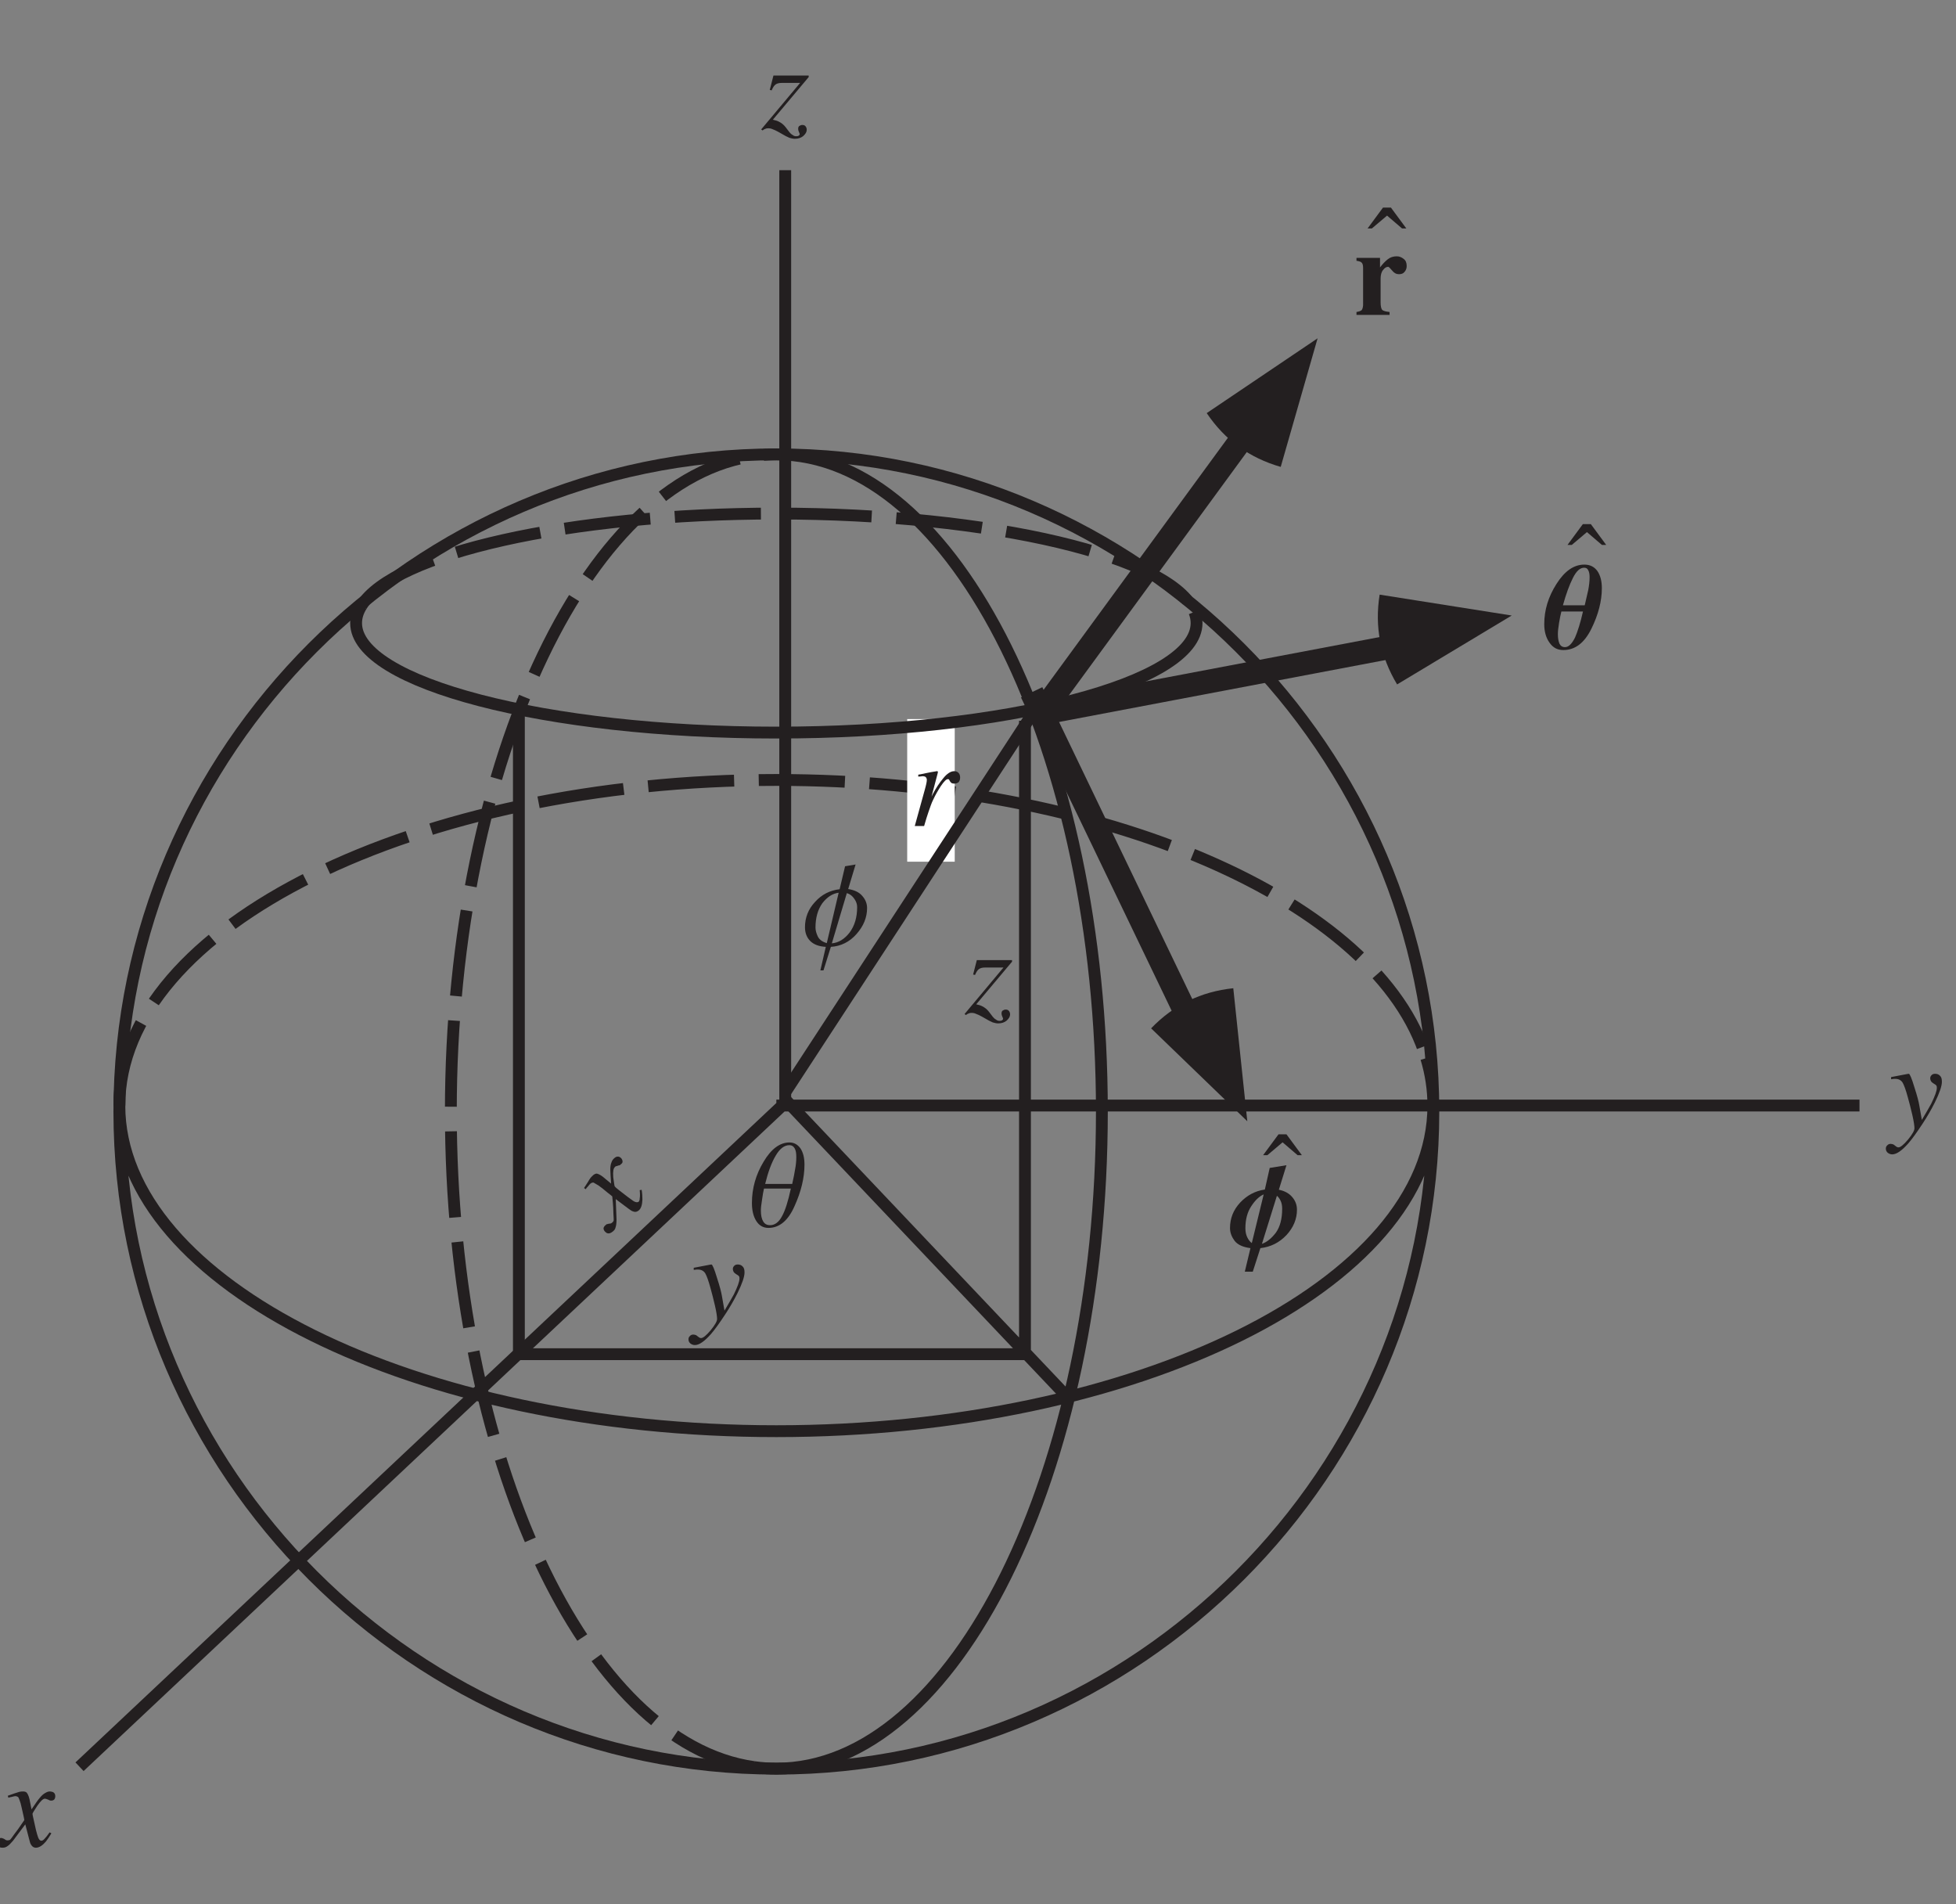 <?xml version="1.0" encoding="UTF-8"?>
<svg xmlns="http://www.w3.org/2000/svg" xmlns:xlink="http://www.w3.org/1999/xlink" width="157.04" height="152.85" viewBox="0 0 157.04 152.85">
<rect x="0" y="0" width="157.04" height="152.85" fill="#808080" stroke="none"/>
<defs>
<g>
<g id="glyph-0-0">
<path d="M 7.625 0 L 7.625 -6.484 L -0.094 -6.484 L -0.094 0 Z M 0.812 -0.891 L 0.812 -5.578 L 6.734 -5.578 L 6.734 -0.891 Z M 0.812 -0.891 "/>
</g>
<g id="glyph-0-1">
<path d="M -0.281 -0.328 C -0.281 -0.234 -0.266 -0.156 -0.219 -0.078 C -0.141 0.047 0 0.109 0.203 0.109 C 0.359 0.109 0.5 0.062 0.594 -0.016 C 0.703 -0.078 0.859 -0.234 1.047 -0.453 L 2.031 -1.766 L 2.344 -0.562 C 2.391 -0.359 2.438 -0.203 2.5 -0.125 C 2.594 0.031 2.719 0.109 2.875 0.109 C 3.141 0.109 3.406 -0.062 3.688 -0.391 C 3.828 -0.578 3.984 -0.797 4.125 -1.047 L 3.984 -1.125 C 3.812 -0.875 3.672 -0.703 3.578 -0.609 C 3.484 -0.5 3.406 -0.453 3.312 -0.453 C 3.219 -0.453 3.125 -0.547 3.062 -0.719 C 3.016 -0.828 2.969 -1.016 2.891 -1.297 C 2.828 -1.594 2.766 -1.875 2.703 -2.141 C 2.641 -2.406 2.609 -2.562 2.609 -2.609 C 2.609 -2.656 2.75 -2.891 3 -3.266 C 3.266 -3.641 3.453 -3.828 3.609 -3.828 C 3.625 -3.828 3.641 -3.828 3.672 -3.812 C 3.703 -3.812 3.75 -3.797 3.781 -3.781 L 3.906 -3.734 C 3.938 -3.703 3.969 -3.703 4 -3.688 C 4.047 -3.672 4.078 -3.672 4.109 -3.672 C 4.219 -3.672 4.297 -3.703 4.359 -3.766 C 4.406 -3.828 4.438 -3.922 4.438 -4.031 C 4.438 -4.188 4.375 -4.297 4.25 -4.359 C 4.188 -4.375 4.109 -4.406 3.984 -4.406 C 3.875 -4.406 3.75 -4.359 3.625 -4.281 C 3.484 -4.203 3.344 -4.078 3.203 -3.906 C 3.047 -3.734 2.828 -3.406 2.531 -2.969 L 2.422 -3.516 C 2.359 -3.906 2.266 -4.156 2.156 -4.297 C 2.094 -4.375 1.984 -4.406 1.859 -4.406 C 1.766 -4.406 1.672 -4.406 1.547 -4.375 C 1.438 -4.344 1.297 -4.297 1.156 -4.25 L 0.625 -4.062 L 0.672 -3.906 C 0.766 -3.938 0.859 -3.953 0.938 -3.969 C 1.078 -4 1.156 -4.031 1.219 -4.031 C 1.344 -4.031 1.438 -3.984 1.484 -3.922 C 1.531 -3.828 1.578 -3.688 1.656 -3.453 C 1.703 -3.234 1.781 -2.969 1.844 -2.641 C 1.922 -2.312 1.953 -2.141 1.953 -2.109 C 1.547 -1.5 1.266 -1.125 1.141 -0.969 C 0.969 -0.719 0.859 -0.578 0.812 -0.531 C 0.766 -0.5 0.703 -0.484 0.625 -0.484 C 0.594 -0.484 0.578 -0.484 0.562 -0.484 C 0.531 -0.484 0.5 -0.5 0.484 -0.5 L 0.312 -0.609 C 0.266 -0.625 0.234 -0.641 0.188 -0.656 C 0.156 -0.672 0.125 -0.672 0.078 -0.672 C 0 -0.672 -0.078 -0.641 -0.156 -0.594 C -0.234 -0.547 -0.281 -0.453 -0.281 -0.328 Z M -0.281 -0.328 "/>
</g>
<g id="glyph-0-2">
<path d="M -0.266 1.609 C -0.266 1.75 -0.203 1.859 -0.109 1.938 C 0 2.016 0.109 2.062 0.25 2.062 C 0.594 2.062 1.016 1.766 1.531 1.188 C 1.859 0.812 2.234 0.281 2.688 -0.406 C 3.047 -0.953 3.375 -1.516 3.672 -2.109 C 4.047 -2.875 4.234 -3.422 4.234 -3.766 C 4.234 -4 4.188 -4.156 4.078 -4.25 C 3.984 -4.359 3.844 -4.406 3.688 -4.406 C 3.562 -4.406 3.453 -4.359 3.406 -4.297 C 3.328 -4.219 3.297 -4.141 3.297 -4.047 C 3.297 -3.922 3.344 -3.828 3.406 -3.75 C 3.484 -3.688 3.531 -3.641 3.594 -3.609 L 3.672 -3.562 C 3.734 -3.531 3.781 -3.484 3.812 -3.422 C 3.828 -3.375 3.828 -3.312 3.828 -3.266 C 3.828 -3.031 3.672 -2.609 3.375 -2 C 3.203 -1.703 2.969 -1.266 2.625 -0.703 L 2.422 -1.859 C 2.375 -2.156 2.25 -2.641 2.031 -3.312 C 1.812 -4.047 1.656 -4.406 1.578 -4.406 L 1.469 -4.391 L 0.156 -4.141 L 0.156 -3.969 C 0.266 -3.984 0.344 -4 0.391 -4 C 0.438 -4 0.469 -4 0.484 -4 C 0.75 -4 0.938 -3.906 1.078 -3.703 C 1.203 -3.484 1.344 -3.094 1.5 -2.516 C 1.625 -2.094 1.734 -1.625 1.859 -1.109 C 1.984 -0.562 2.031 -0.219 2.031 -0.031 C 2.031 0.156 1.859 0.453 1.516 0.875 C 1.156 1.297 0.906 1.5 0.75 1.5 C 0.719 1.5 0.688 1.5 0.672 1.484 C 0.641 1.484 0.609 1.469 0.594 1.453 L 0.531 1.406 C 0.453 1.344 0.391 1.297 0.344 1.266 C 0.281 1.25 0.203 1.219 0.125 1.219 C 0 1.219 -0.094 1.266 -0.156 1.344 C -0.234 1.406 -0.266 1.5 -0.266 1.609 Z M -0.266 1.609 "/>
</g>
<g id="glyph-0-3">
<path d="M 3.766 -4.266 L 0.938 -4.266 L 0.641 -3.109 L 0.797 -3.078 C 0.891 -3.312 1 -3.469 1.109 -3.547 C 1.219 -3.625 1.375 -3.672 1.594 -3.672 L 3.078 -3.672 L -0.047 0.062 L 0.062 0.141 C 0.156 0.062 0.234 0.031 0.281 0.016 C 0.344 -0.016 0.422 -0.031 0.5 -0.031 C 0.625 -0.031 0.75 -0.016 0.875 0.047 C 1 0.094 1.156 0.156 1.344 0.266 L 1.922 0.594 C 2.047 0.656 2.141 0.703 2.219 0.734 C 2.375 0.781 2.516 0.812 2.656 0.812 C 2.938 0.812 3.156 0.734 3.328 0.594 C 3.516 0.422 3.609 0.266 3.609 0.094 C 3.609 -0.016 3.578 -0.109 3.516 -0.188 C 3.453 -0.266 3.375 -0.297 3.25 -0.297 C 3.172 -0.297 3.094 -0.266 3.016 -0.219 C 2.953 -0.172 2.922 -0.094 2.922 0.016 C 2.922 0.094 2.938 0.172 2.984 0.266 C 3.031 0.359 3.047 0.422 3.047 0.453 C 3.047 0.484 3.016 0.531 2.969 0.562 C 2.922 0.594 2.859 0.609 2.766 0.609 C 2.656 0.609 2.562 0.578 2.469 0.5 C 2.375 0.453 2.297 0.375 2.219 0.281 L 1.922 -0.109 C 1.766 -0.312 1.594 -0.453 1.375 -0.562 C 1.266 -0.625 1.094 -0.672 0.891 -0.719 L 3.766 -4.141 Z M 3.766 -4.266 "/>
</g>
<g id="glyph-0-4">
<path d="M 2.031 -4.406 C 2.016 -4.406 1.859 -4.375 1.562 -4.328 C 1.266 -4.266 0.984 -4.219 0.719 -4.156 L 0.531 -4.125 L 0.531 -3.969 C 0.609 -3.969 0.688 -3.984 0.75 -3.984 C 0.812 -4 0.844 -4 0.891 -4 C 1 -4 1.094 -3.969 1.141 -3.922 C 1.188 -3.859 1.219 -3.797 1.219 -3.703 C 1.219 -3.625 1.203 -3.516 1.172 -3.375 C 1.141 -3.25 1.109 -3.094 1.062 -2.938 L 0.25 0 L 1 0 C 1.141 -0.484 1.25 -0.844 1.344 -1.109 C 1.484 -1.516 1.594 -1.844 1.719 -2.094 C 1.906 -2.5 2.125 -2.875 2.359 -3.234 C 2.609 -3.594 2.781 -3.766 2.906 -3.766 C 2.938 -3.766 2.969 -3.75 2.984 -3.75 C 3 -3.734 3.016 -3.734 3.016 -3.703 L 3.078 -3.594 C 3.109 -3.531 3.156 -3.5 3.203 -3.453 C 3.266 -3.422 3.328 -3.406 3.422 -3.406 C 3.578 -3.406 3.688 -3.453 3.781 -3.531 C 3.859 -3.641 3.891 -3.75 3.891 -3.906 C 3.891 -4.031 3.859 -4.156 3.781 -4.25 C 3.688 -4.359 3.562 -4.406 3.422 -4.406 C 3.141 -4.406 2.844 -4.219 2.531 -3.828 C 2.219 -3.453 1.953 -3.047 1.703 -2.578 L 1.594 -2.359 L 2.094 -4.25 C 2.094 -4.266 2.094 -4.297 2.109 -4.328 C 2.109 -4.359 2.109 -4.375 2.094 -4.375 C 2.078 -4.406 2.062 -4.406 2.031 -4.406 Z M 2.031 -4.406 "/>
</g>
<g id="glyph-1-0">
<path d="M 5.922 -4.797 L 1.844 -9.844 L -4.156 -4.984 L -0.078 0.062 Z M 0.062 -1.203 L -2.891 -4.844 L 1.719 -8.562 L 4.672 -4.922 Z M 0.062 -1.203 "/>
</g>
<g id="glyph-1-1">
<path d="M -0.422 -0.078 C -0.359 -0.016 -0.297 0.047 -0.219 0.078 C -0.078 0.125 0.062 0.078 0.219 -0.047 C 0.344 -0.141 0.438 -0.266 0.453 -0.391 C 0.5 -0.5 0.531 -0.734 0.531 -1.016 L 0.469 -2.656 L 1.469 -1.906 C 1.641 -1.781 1.766 -1.688 1.859 -1.672 C 2.031 -1.594 2.172 -1.641 2.297 -1.734 C 2.5 -1.891 2.594 -2.188 2.609 -2.625 C 2.609 -2.859 2.594 -3.125 2.547 -3.406 L 2.391 -3.375 C 2.422 -3.094 2.422 -2.859 2.391 -2.719 C 2.391 -2.578 2.359 -2.5 2.297 -2.438 C 2.219 -2.391 2.078 -2.391 1.922 -2.484 C 1.828 -2.531 1.672 -2.672 1.438 -2.828 C 1.203 -3.016 0.969 -3.188 0.75 -3.359 C 0.531 -3.531 0.422 -3.625 0.391 -3.672 C 0.359 -3.703 0.328 -3.984 0.266 -4.422 C 0.234 -4.891 0.281 -5.141 0.406 -5.234 C 0.406 -5.25 0.422 -5.266 0.453 -5.281 C 0.469 -5.297 0.531 -5.312 0.562 -5.312 L 0.688 -5.359 C 0.734 -5.359 0.75 -5.375 0.781 -5.375 C 0.828 -5.406 0.859 -5.422 0.875 -5.453 C 0.969 -5.516 1.016 -5.578 1.016 -5.672 C 1.016 -5.734 0.984 -5.844 0.922 -5.922 C 0.812 -6.047 0.703 -6.094 0.547 -6.062 C 0.5 -6.047 0.422 -6.016 0.328 -5.922 C 0.25 -5.859 0.172 -5.75 0.125 -5.609 C 0.062 -5.453 0.031 -5.281 0.031 -5.047 C 0.031 -4.828 0.062 -4.422 0.094 -3.906 L -0.344 -4.266 C -0.625 -4.516 -0.844 -4.656 -1.031 -4.703 C -1.125 -4.719 -1.219 -4.672 -1.328 -4.594 C -1.391 -4.531 -1.469 -4.469 -1.547 -4.375 C -1.625 -4.281 -1.688 -4.156 -1.766 -4.031 L -2.078 -3.547 L -1.938 -3.453 C -1.891 -3.547 -1.812 -3.625 -1.766 -3.672 C -1.672 -3.781 -1.625 -3.859 -1.578 -3.891 C -1.484 -3.969 -1.391 -4 -1.312 -3.984 C -1.219 -3.938 -1.109 -3.859 -0.891 -3.734 C -0.703 -3.594 -0.484 -3.438 -0.219 -3.203 C 0.047 -3 0.172 -2.891 0.188 -2.875 C 0.266 -2.141 0.281 -1.672 0.281 -1.469 C 0.297 -1.172 0.312 -1 0.297 -0.922 C 0.281 -0.875 0.234 -0.812 0.172 -0.766 C 0.156 -0.75 0.141 -0.734 0.125 -0.734 C 0.094 -0.703 0.078 -0.703 0.062 -0.703 L -0.141 -0.672 C -0.188 -0.656 -0.219 -0.641 -0.266 -0.641 C -0.297 -0.609 -0.328 -0.594 -0.359 -0.562 C -0.422 -0.516 -0.469 -0.453 -0.5 -0.375 C -0.531 -0.281 -0.5 -0.188 -0.422 -0.078 Z M -0.422 -0.078 "/>
</g>
<g id="glyph-2-0">
<path d="M 6.969 0 L 6.969 -6.594 L 0.156 -6.594 L 0.156 0 Z M 1.062 -0.906 L 1.062 -5.688 L 6.062 -5.688 L 6.062 -0.906 Z M 1.062 -0.906 "/>
</g>
<g id="glyph-2-1">
<path d="M 0.453 -5.031 L 1.672 -6.062 L 2.875 -5.031 L 3.219 -5.031 L 1.984 -6.703 L 1.344 -6.703 L 0.109 -5.031 Z M 0.453 -5.031 "/>
</g>
<g id="glyph-3-0">
<path d="M 7.406 0 L 7.406 -6.719 L 0.172 -6.719 L 0.172 0 Z M 1.141 -0.969 L 1.141 -5.75 L 6.453 -5.75 L 6.453 -0.969 Z M 1.141 -0.969 "/>
</g>
<g id="glyph-3-1">
<path d="M 0.172 0 L 2.828 0 L 2.828 -0.234 C 2.531 -0.266 2.344 -0.312 2.25 -0.391 C 2.156 -0.484 2.109 -0.688 2.109 -1.016 L 2.109 -2.906 C 2.109 -3.203 2.172 -3.453 2.312 -3.609 C 2.438 -3.781 2.578 -3.859 2.719 -3.859 C 2.766 -3.859 2.875 -3.75 3.031 -3.562 C 3.188 -3.359 3.375 -3.266 3.578 -3.266 C 3.766 -3.266 3.922 -3.312 4.031 -3.453 C 4.141 -3.578 4.203 -3.734 4.203 -3.922 C 4.203 -4.188 4.125 -4.375 3.953 -4.5 C 3.797 -4.625 3.609 -4.703 3.406 -4.703 C 3.125 -4.703 2.891 -4.625 2.688 -4.469 C 2.469 -4.297 2.266 -4.078 2.062 -3.812 L 2.062 -4.578 L 0.172 -4.578 L 0.172 -4.344 C 0.391 -4.312 0.531 -4.266 0.594 -4.188 C 0.672 -4.109 0.703 -3.969 0.703 -3.766 L 0.703 -0.766 C 0.688 -0.578 0.641 -0.438 0.578 -0.375 C 0.5 -0.312 0.375 -0.266 0.172 -0.234 Z M 0.172 0 "/>
</g>
<g id="glyph-4-0">
<path d="M 4.359 0 L 4.359 -7.953 L 0.625 -7.953 L 0.625 0 Z M 1.25 -7.328 L 3.734 -7.328 L 3.734 -0.625 L 1.25 -0.625 Z M 1.25 -7.328 "/>
</g>
<g id="glyph-4-1">
<path d="M 4.828 -4 C 4.578 -4.297 4.188 -4.469 3.703 -4.547 L 4.297 -6.516 L 3.453 -6.375 L 3.016 -4.531 C 2.234 -4.438 1.578 -4.109 1.047 -3.516 C 0.5 -2.938 0.234 -2.25 0.234 -1.484 C 0.234 -1.031 0.375 -0.656 0.656 -0.375 C 0.938 -0.094 1.344 0.062 1.906 0.094 L 1.469 1.984 L 1.719 1.984 L 2.312 0.094 C 3.109 0.047 3.812 -0.297 4.375 -0.938 C 4.938 -1.578 5.219 -2.266 5.219 -3.016 C 5.219 -3.375 5.094 -3.703 4.828 -4 Z M 1.984 -0.203 C 1.625 -0.312 1.391 -0.484 1.266 -0.734 C 1.141 -1 1.078 -1.234 1.078 -1.453 C 1.078 -2.25 1.266 -2.891 1.625 -3.406 C 2 -3.891 2.438 -4.188 2.938 -4.25 Z M 3.812 -1.047 C 3.406 -0.531 2.938 -0.234 2.391 -0.188 L 3.594 -4.219 C 3.859 -4.141 4.047 -3.984 4.203 -3.75 C 4.359 -3.531 4.422 -3.312 4.422 -3.094 C 4.422 -2.266 4.219 -1.594 3.812 -1.047 Z M 3.812 -1.047 "/>
</g>
<g id="glyph-4-2">
<path d="M 4.172 -6.266 C 3.953 -6.562 3.672 -6.734 3.297 -6.734 C 2.531 -6.734 1.828 -6.219 1.219 -5.188 C 0.594 -4.156 0.281 -3.047 0.281 -1.875 C 0.281 -1.297 0.391 -0.812 0.625 -0.438 C 0.859 -0.062 1.188 0.125 1.609 0.125 C 2.484 0.125 3.188 -0.453 3.703 -1.625 C 4.234 -2.797 4.5 -3.906 4.5 -4.953 C 4.5 -5.516 4.391 -5.938 4.172 -6.266 Z M 3.75 -4.594 C 3.703 -4.281 3.625 -3.891 3.516 -3.406 L 1.344 -3.406 C 1.578 -4.359 1.859 -5.125 2.188 -5.672 C 2.516 -6.234 2.875 -6.516 3.297 -6.516 C 3.484 -6.516 3.625 -6.422 3.719 -6.25 C 3.812 -6.078 3.844 -5.859 3.844 -5.562 C 3.844 -5.234 3.812 -4.906 3.75 -4.594 Z M 2.688 -0.797 C 2.438 -0.328 2.109 -0.094 1.75 -0.094 C 1.484 -0.094 1.312 -0.188 1.188 -0.391 C 1.062 -0.594 1 -0.891 1 -1.266 C 1 -1.469 1.031 -1.766 1.094 -2.141 C 1.141 -2.516 1.203 -2.812 1.25 -3.031 L 3.406 -3.031 C 3.188 -2.016 2.953 -1.266 2.688 -0.797 Z M 2.688 -0.797 "/>
</g>
<g id="glyph-5-0">
<path d="M 4.344 0 L 4.344 -7.953 L 0.625 -7.953 L 0.625 0 Z M 1.25 -7.328 L 3.719 -7.328 L 3.719 -0.625 L 1.25 -0.625 Z M 1.25 -7.328 "/>
</g>
<g id="glyph-5-1">
<path d="M 5.234 -4 C 4.984 -4.297 4.625 -4.5 4.156 -4.594 L 4.766 -6.562 L 3.422 -6.344 L 3.031 -4.609 C 2.25 -4.5 1.594 -4.141 1.047 -3.562 C 0.5 -2.969 0.234 -2.297 0.234 -1.516 C 0.234 -1.141 0.375 -0.797 0.609 -0.484 C 0.859 -0.172 1.281 0.016 1.875 0.094 L 1.422 1.984 L 2.062 1.984 L 2.672 0.094 C 3.5 0 4.188 -0.344 4.766 -0.953 C 5.328 -1.562 5.609 -2.25 5.609 -2.984 C 5.609 -3.375 5.484 -3.703 5.234 -4 Z M 1.984 -0.312 C 1.828 -0.422 1.703 -0.594 1.609 -0.797 C 1.516 -1 1.469 -1.234 1.469 -1.5 C 1.469 -2.203 1.625 -2.797 1.938 -3.266 C 2.25 -3.75 2.578 -4.062 2.938 -4.219 Z M 3.922 -1.156 C 3.578 -0.703 3.203 -0.391 2.797 -0.25 L 4 -4.109 C 4.125 -4 4.219 -3.875 4.297 -3.703 C 4.375 -3.547 4.422 -3.328 4.422 -3.078 C 4.422 -2.25 4.25 -1.625 3.922 -1.156 Z M 3.922 -1.156 "/>
</g>
<g id="glyph-5-2">
<path d="M 4.547 -6.219 C 4.297 -6.562 3.953 -6.734 3.5 -6.734 C 2.656 -6.734 1.922 -6.219 1.266 -5.188 C 0.609 -4.156 0.281 -3.094 0.281 -1.953 C 0.281 -1.359 0.422 -0.859 0.703 -0.469 C 0.984 -0.062 1.344 0.125 1.812 0.125 C 2.75 0.125 3.5 -0.438 4.062 -1.578 C 4.625 -2.719 4.906 -3.812 4.906 -4.844 C 4.906 -5.422 4.781 -5.875 4.547 -6.219 Z M 3.812 -4.688 C 3.734 -4.344 3.641 -3.938 3.531 -3.469 L 1.781 -3.469 C 2.031 -4.375 2.297 -5.094 2.578 -5.656 C 2.859 -6.219 3.156 -6.484 3.484 -6.484 C 3.641 -6.484 3.75 -6.422 3.812 -6.281 C 3.891 -6.141 3.922 -5.953 3.922 -5.719 C 3.922 -5.375 3.875 -5.031 3.812 -4.688 Z M 2.75 -0.875 C 2.5 -0.375 2.234 -0.109 1.953 -0.109 C 1.734 -0.109 1.594 -0.203 1.5 -0.391 C 1.422 -0.594 1.375 -0.828 1.375 -1.141 C 1.375 -1.359 1.406 -1.672 1.469 -2.047 C 1.531 -2.422 1.594 -2.734 1.656 -2.969 L 3.391 -2.969 C 3.188 -2.078 2.969 -1.375 2.75 -0.875 Z M 2.75 -0.875 "/>
</g>
</g>
</defs>
<path fill="none" stroke-width="9.6" stroke-linecap="butt" stroke-linejoin="miter" stroke="rgb(13.73%, 12.16%, 12.549%)" stroke-opacity="1" stroke-miterlimit="4" d="M 1162.414 637.296 C 1162.414 345.051 921.851 104.488 629.607 104.488 C 337.323 104.488 96.799 345.051 96.799 637.296 C 96.799 929.579 337.323 1170.103 629.607 1170.103 C 921.851 1170.103 1162.414 929.579 1162.414 637.296 Z M 1156.676 680.566 C 1160.449 667.99 1162.414 655.138 1162.414 642.13 C 1162.414 497.304 921.851 378.104 629.607 378.104 C 337.323 378.104 96.799 497.304 96.799 642.13 " transform="matrix(0.099, 0, 0, -0.099, 0, 152.311)"/>
<path fill="none" stroke-width="9.6" stroke-linecap="butt" stroke-linejoin="miter" stroke="rgb(13.73%, 12.16%, 12.549%)" stroke-opacity="1" stroke-dasharray="69.888 19.968" stroke-miterlimit="4" d="M 96.799 642.13 C 96.799 786.916 337.323 906.117 629.607 906.117 C 895.559 906.117 1118.633 807.431 1156.676 680.566 M 611.489 105.746 C 474.995 124.807 365.62 357.313 365.62 637.296 C 365.62 923.409 479.79 1159.924 620.45 1169.789 " transform="matrix(0.099, 0, 0, -0.099, 0, 152.311)"/>
<path fill="none" stroke-width="9.6" stroke-linecap="butt" stroke-linejoin="miter" stroke="rgb(13.73%, 12.16%, 12.549%)" stroke-opacity="1" stroke-miterlimit="4" d="M 620.45 1169.789 C 623.476 1169.985 626.541 1170.103 629.607 1170.103 C 774.432 1170.103 893.593 929.579 893.593 637.296 C 893.593 345.051 774.432 104.488 629.607 104.488 C 623.515 104.488 617.502 104.92 611.489 105.746 M 629.607 104.488 L 629.607 104.488 " transform="matrix(0.099, 0, 0, -0.099, 0, 152.311)"/>
<path fill="none" stroke-width="9.6" stroke-linecap="square" stroke-linejoin="miter" stroke="rgb(13.73%, 12.16%, 12.549%)" stroke-opacity="1" stroke-miterlimit="4" d="M 67.991 109.322 L 634.401 642.13 M 636.799 1170.025 L 636.799 642.13 M 636.799 1179.418 L 636.799 1170.025 M 636.799 1395.693 L 636.799 1179.418 M 1152.786 642.13 L 1503.196 642.13 M 1143.393 642.13 L 1152.786 642.13 M 634.401 642.13 L 1143.393 642.13 " transform="matrix(0.099, 0, 0, -0.099, 0, 152.311)"/>
<path fill="none" stroke-width="9.6" stroke-linecap="butt" stroke-linejoin="miter" stroke="rgb(13.73%, 12.16%, 12.549%)" stroke-opacity="1" stroke-dasharray="69.888 19.968" stroke-miterlimit="4" d="M 293.188 1047.444 C 319.441 1089.536 461.083 1122.116 629.607 1122.116 C 804.851 1122.116 951.052 1086.863 968.62 1042.335 " transform="matrix(0.099, 0, 0, -0.099, 0, 152.311)"/>
<g fill="rgb(13.73%, 12.16%, 12.549%)" fill-opacity="1">
<use xlink:href="#glyph-0-1" x="0" y="148.205"/>
</g>
<g fill="rgb(13.73%, 12.16%, 12.549%)" fill-opacity="1">
<use xlink:href="#glyph-0-2" x="151.673" y="90.597"/>
</g>
<g fill="rgb(13.73%, 12.16%, 12.549%)" fill-opacity="1">
<use xlink:href="#glyph-0-3" x="61.16" y="10.328"/>
</g>
<path fill="none" stroke-width="9.6" stroke-linecap="square" stroke-linejoin="miter" stroke="rgb(13.73%, 12.16%, 12.549%)" stroke-opacity="1" stroke-miterlimit="4" d="M 420.799 440.514 L 420.799 963.693 M 423.196 440.514 L 831.222 440.514 M 831.222 949.309 L 831.222 450.104 M 859.991 411.706 L 639.196 644.527 " transform="matrix(0.099, 0, 0, -0.099, 0, 152.311)"/>
<path fill-rule="evenodd" fill="rgb(13.73%, 12.16%, 12.549%)" fill-opacity="1" d="M 102.824 37.477 C 100.312 36.754 98.348 35.332 96.883 33.16 C 101.336 30.16 101.336 30.16 105.785 27.156 L 102.824 37.477 "/>
<path fill="none" stroke-width="19.2" stroke-linecap="square" stroke-linejoin="miter" stroke="rgb(13.73%, 12.16%, 12.549%)" stroke-opacity="1" stroke-miterlimit="4" d="M 850.401 968.527 L 1002.026 1175.802 " transform="matrix(0.099, 0, 0, -0.099, 0, 152.311)"/>
<path fill-rule="evenodd" fill="rgb(13.73%, 12.16%, 12.549%)" fill-opacity="1" d="M 112.168 54.938 C 110.82 52.695 110.355 50.312 110.766 47.73 C 116.07 48.57 116.07 48.57 121.371 49.406 L 112.168 54.938 "/>
<path fill="none" stroke-width="19.2" stroke-linecap="square" stroke-linejoin="miter" stroke="rgb(13.73%, 12.16%, 12.549%)" stroke-opacity="1" stroke-miterlimit="4" d="M 1128.89 1014.116 L 850.401 961.296 " transform="matrix(0.099, 0, 0, -0.099, 0, 152.311)"/>
<path fill-rule="evenodd" fill="rgb(13.73%, 12.16%, 12.549%)" fill-opacity="1" d="M 92.418 82.543 C 94.234 80.66 96.414 79.598 99.016 79.324 C 99.578 84.664 99.578 84.664 100.141 90 L 92.418 82.543 "/>
<path fill="none" stroke-width="19.2" stroke-linecap="square" stroke-linejoin="miter" stroke="rgb(13.73%, 12.16%, 12.549%)" stroke-opacity="1" stroke-miterlimit="4" d="M 840.812 968.527 L 961.821 716.92 " transform="matrix(0.099, 0, 0, -0.099, 0, 152.311)"/>
<g fill="rgb(13.73%, 12.16%, 12.549%)" fill-opacity="1">
<use xlink:href="#glyph-0-3" x="77.487" y="81.334"/>
</g>
<g fill="rgb(13.73%, 12.16%, 12.549%)" fill-opacity="1">
<use xlink:href="#glyph-0-2" x="55.541" y="105.904"/>
</g>
<g fill="rgb(13.73%, 12.16%, 12.549%)" fill-opacity="1">
<use xlink:href="#glyph-1-1" x="48.968" y="98.909"/>
</g>
<g fill="rgb(13.73%, 12.16%, 12.549%)" fill-opacity="1">
<use xlink:href="#glyph-2-1" x="125.738" y="48.773"/>
</g>
<g fill="rgb(13.73%, 12.16%, 12.549%)" fill-opacity="1">
<use xlink:href="#glyph-2-1" x="109.69" y="23.368"/>
</g>
<g fill="rgb(13.73%, 12.16%, 12.549%)" fill-opacity="1">
<use xlink:href="#glyph-3-1" x="108.735" y="25.276"/>
</g>
<path fill-rule="evenodd" fill="rgb(100%, 100%, 100%)" fill-opacity="1" d="M 72.836 69.168 L 76.652 69.168 L 76.652 57.719 L 72.836 57.719 Z M 72.836 69.168 "/>
<g fill="rgb(13.73%, 12.16%, 12.549%)" fill-opacity="1">
<use xlink:href="#glyph-0-4" x="73.193" y="66.306"/>
</g>
<path fill="none" stroke-width="9.6" stroke-linecap="square" stroke-linejoin="miter" stroke="rgb(13.73%, 12.16%, 12.549%)" stroke-opacity="1" stroke-miterlimit="4" d="M 639.196 656.514 L 833.58 954.103 " transform="matrix(0.099, 0, 0, -0.099, 0, 152.311)"/>
<path fill="none" stroke-width="9.6" stroke-linecap="butt" stroke-linejoin="miter" stroke="rgb(13.73%, 12.16%, 12.549%)" stroke-opacity="1" stroke-miterlimit="4" d="M 968.62 1042.335 C 969.799 1039.348 970.388 1036.361 970.388 1033.296 C 970.388 984.601 816.524 944.514 629.607 944.514 C 442.65 944.514 288.786 984.601 288.786 1033.296 C 288.786 1038.13 290.279 1042.806 293.188 1047.444 " transform="matrix(0.099, 0, 0, -0.099, 0, 152.311)"/>
<g fill="rgb(13.73%, 12.16%, 12.549%)" fill-opacity="1">
<use xlink:href="#glyph-4-1" x="64.395" y="75.908"/>
</g>
<g fill="rgb(13.73%, 12.16%, 12.549%)" fill-opacity="1">
<use xlink:href="#glyph-2-1" x="101.302" y="97.754"/>
</g>
<g fill="rgb(13.73%, 12.16%, 12.549%)" fill-opacity="1">
<use xlink:href="#glyph-5-1" x="98.519" y="100.092"/>
</g>
<g fill="rgb(13.73%, 12.16%, 12.549%)" fill-opacity="1">
<use xlink:href="#glyph-4-2" x="60.088" y="98.437"/>
</g>
<g fill="rgb(13.73%, 12.16%, 12.549%)" fill-opacity="1">
<use xlink:href="#glyph-5-2" x="123.701" y="52.054"/>
</g>
</svg>
